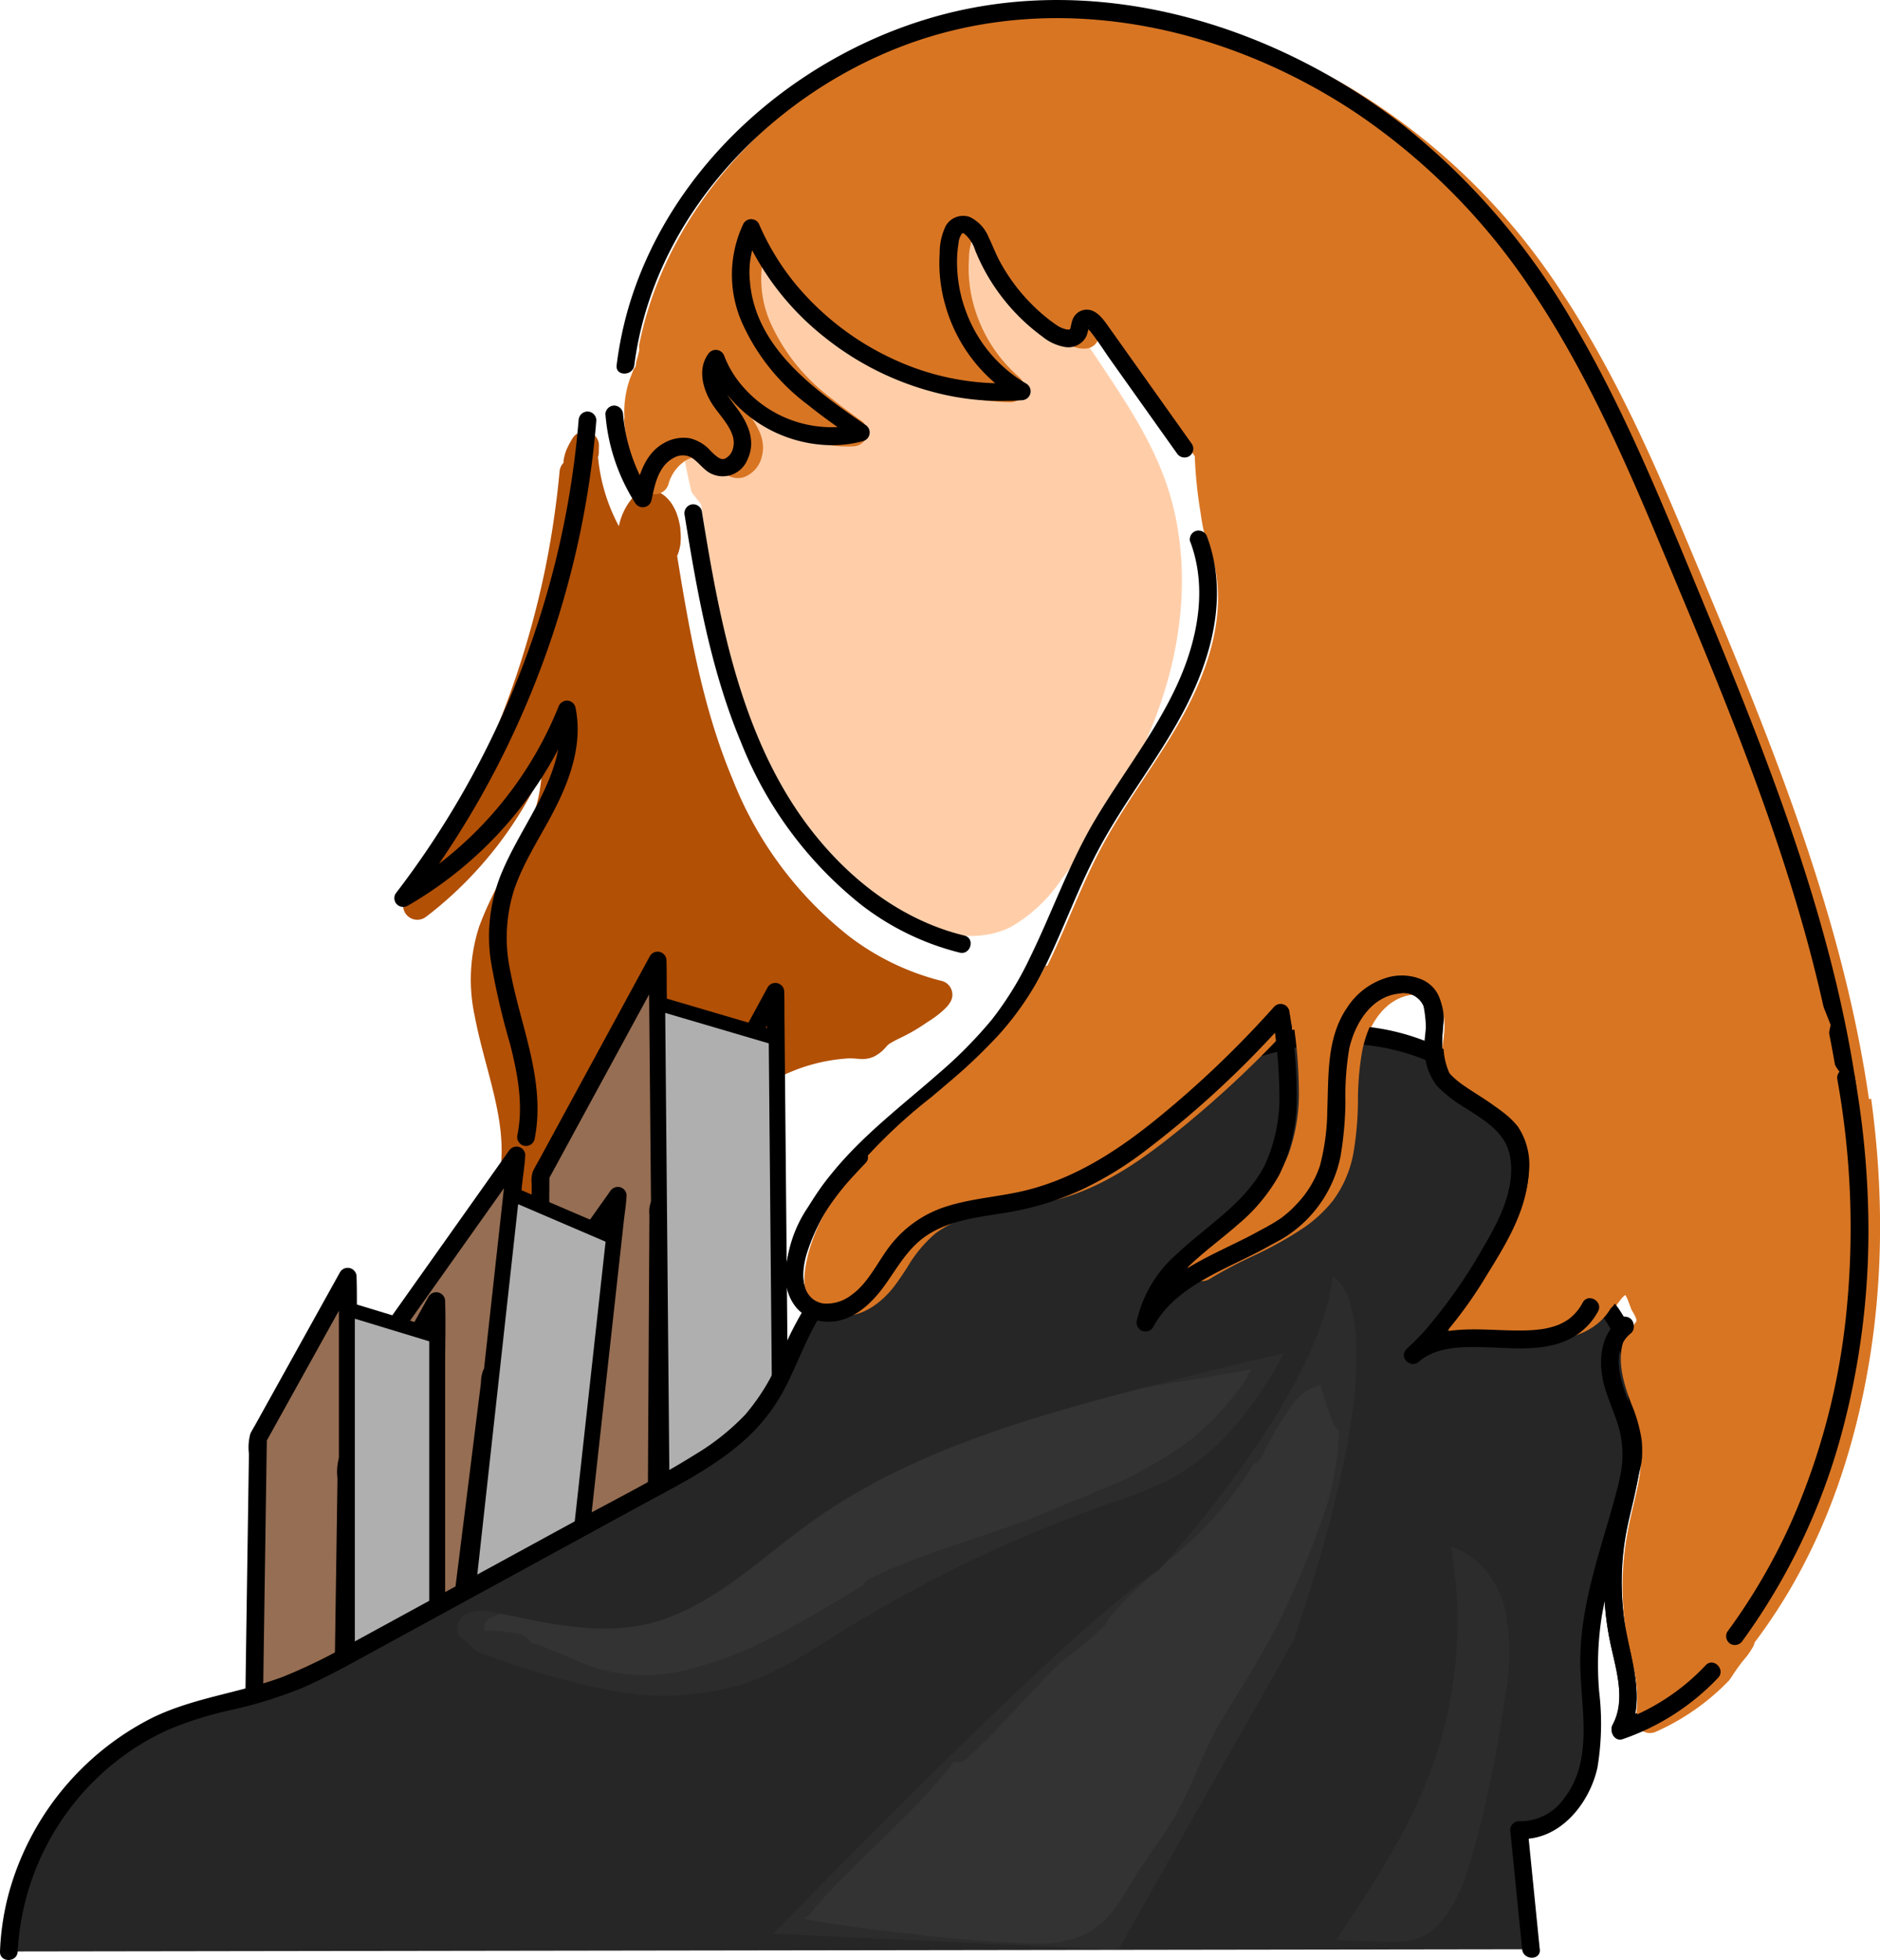 <svg xmlns="http://www.w3.org/2000/svg" width="196.092" height="204.405" viewBox="0 0 196.092 204.405">
    <g data-name="그룹 5146">
        <g data-name="그룹 5085">
            <path data-name="패스 3710" d="M-1964.147 209.39c1.172 8 2.364 16.085 5.261 23.638s7.688 14.641 14.619 18.811c3.74 2.25 8.528 3.561 12.44 1.626a16.033 16.033 0 0 0 5.285-4.971c4.542-5.949 8.515-12.441 10.736-19.589s2.6-15.02.065-22.064c-1.546-4.3-4.1-8.152-6.635-11.955-2.616-3.929-5.338-7.965-9.274-10.571-4.386-2.9-9.815-3.717-15.066-4.019-4.182-.24-8.6-.147-12.237 1.926-4.146 2.361-6.613 7.009-7.34 11.725s.072 9.531 1.159 14.177z" transform="translate(2037.265 -156.791)" style="fill:#ffcea9"/>
        </g>
        <g data-name="그룹 5086">
            <path data-name="패스 3711" d="M-1987.066 296.747a1.477 1.477 0 0 0-1.042-.77 26.462 26.462 0 0 1-9.61-4.67 39.007 39.007 0 0 1-12.1-16.334c-3.031-7.236-4.417-14.835-5.788-23.3l.044-.092a1.463 1.463 0 0 0 .068-.172l.02-.061a4.866 4.866 0 0 0 .146-.535c.013-.06.024-.12.035-.18l.016-.083a1.371 1.371 0 0 0 .02-.161v-.047c.013-.158.025-.315.03-.475a6.794 6.794 0 0 0-.024-.682c-.007-.1-.014-.193-.017-.29a2 2 0 0 0-.019-.2l-.009-.055a7.734 7.734 0 0 0-.354-1.378c-.019-.052-.039-.1-.059-.156s-.032-.076-.05-.113a3.832 3.832 0 0 0-.065-.145 5.848 5.848 0 0 0-.433-.741l-.054-.075a1.248 1.248 0 0 0-.073-.09l-.025-.028a4.691 4.691 0 0 0-.35-.369l-.022-.019a1.457 1.457 0 0 0-.245-.2l-.144-.1c-.05-.035-.1-.061-.185-.106q-.036-.021-.073-.04l-.068-.033a1.6 1.6 0 0 0-.12-.051 1.472 1.472 0 0 0-.158-.051 2.67 2.67 0 0 0-.174-.052 2.855 2.855 0 0 0-.167-.034 1.474 1.474 0 0 0-.65-.151 1.477 1.477 0 0 0-.945.342 6.509 6.509 0 0 0-1.969 3.528 18.893 18.893 0 0 1-2.177-7.222 1.461 1.461 0 0 0 .084-.483c0-.224.006-.45.012-.675a1.466 1.466 0 0 0-1.063-1.446 1.445 1.445 0 0 0-.411-.06 1.509 1.509 0 0 0-1.28.721l-.062.1c-.146.245-.269.466-.375.675-.033.064-.063.129-.094.194l-.044.093c-.024.048-.046.1-.065.148l-.067.18a6.142 6.142 0 0 0-.193.706 1.763 1.763 0 0 0-.037.268c0 .038 0 .075-.007.118v.075a1.475 1.475 0 0 0-.408.889 94.532 94.532 0 0 1-1.611 10.7 94.758 94.758 0 0 1-6.55 19.808 93.036 93.036 0 0 1-7.9 13.943 1.476 1.476 0 0 0 .2 1.906 1.474 1.474 0 0 0 1.017.406 1.477 1.477 0 0 0 .9-.3l.179-.136c.124-.093.248-.186.369-.283a40.506 40.506 0 0 0 11.536-14.6 17.364 17.364 0 0 1-2.228 7.487c-.441.863-.935 1.738-1.412 2.584a36.234 36.234 0 0 0-2.883 5.944 17.953 17.953 0 0 0-.464 9.366c.321 1.706.773 3.408 1.21 5.054 1.071 4.032 2.083 7.844 1.335 11.741a1.473 1.473 0 0 0-.169.669v.27c0 .25-.008.5-.006.75a12.286 12.286 0 0 0 .092 1.56 4.568 4.568 0 0 0 .25.98 1.168 1.168 0 0 0 .08.171l1.3-.7-1.281.736a1.48 1.48 0 0 0 .248.34 1.477 1.477 0 0 0 1.1.49h.2a2.29 2.29 0 0 0 .5-.066c.142-.032.282-.072.42-.117a6.9 6.9 0 0 0 1.635-.826 5.806 5.806 0 0 0 2.121-2.367c.11-.214.214-.433.318-.651a6.065 6.065 0 0 1 .925-1.557 1.7 1.7 0 0 1 1.218-.509 1.54 1.54 0 0 1 .449.065 1.275 1.275 0 0 1 .6.445 9.452 9.452 0 0 0 1.52 1.472 3.478 3.478 0 0 1 1.021.972 4.077 4.077 0 0 1 .325 1.557c.019.276.058.538.1.793l.04.279a1.477 1.477 0 0 0 .867 1.143 1.454 1.454 0 0 0 .6.128 1.511 1.511 0 0 0 .839-.254 3.1 3.1 0 0 0 .121-.086 7.631 7.631 0 0 0 1.449-1.6 6.99 6.99 0 0 1 .74-.9 17.659 17.659 0 0 1 2.086-1.6c.258-.179.516-.357.773-.541a6.79 6.79 0 0 0 2.713-3.549 12.512 12.512 0 0 0 .387-2.111 7.969 7.969 0 0 1 .388-1.919 4.508 4.508 0 0 1 1.882-2.1 25.8 25.8 0 0 1 3.5-1.869 18.384 18.384 0 0 1 7.132-1.9c.235 0 .469.009.7.026l.165.014c.195.017.37.03.538.03a2.829 2.829 0 0 0 1.239-.272 3.973 3.973 0 0 0 1.22-.98 2.57 2.57 0 0 1 .329-.324 12.445 12.445 0 0 1 1.191-.636c.238-.117.475-.233.707-.355a19.493 19.493 0 0 0 1.863-1.127l.365-.243a9.949 9.949 0 0 0 1.767-1.378c.086-.089.17-.182.25-.277a1.433 1.433 0 0 0 .125-.175l.052-.075a1.778 1.778 0 0 0 .139-.24 1.478 1.478 0 0 0-.031-1.318z" transform="translate(2086.233 -193.701)" style="fill:#b25006"/>
        </g>
        <g data-name="그룹 5087">
            <path data-name="패스 3712" d="M-1852.037 232.036c-2.963-19.4-10.673-37.784-18.129-55.56l-.871-2.077c-3.373-8.048-7.439-17.339-13.043-25.77a68.215 68.215 0 0 0-18.766-19.1 58.686 58.686 0 0 0-32.171-10.245 46.589 46.589 0 0 0-16.365 2.9c-14.671 5.481-25.964 18.063-28.771 32.055a1.485 1.485 0 0 0 0 .561 9.663 9.663 0 0 1-.274 1.11 1.5 1.5 0 0 0-.049.217s-.06.383-.071.467a1.473 1.473 0 0 0-.275.457c-.1.272-.209.544-.315.819l-.026.067a10.53 10.53 0 0 0-.546 3.96 1.462 1.462 0 0 0-.021.415 19.43 19.43 0 0 0 1.876 6.75 1.476 1.476 0 0 0 1.329.834h.087a1.476 1.476 0 0 0 1.308-.992 4.3 4.3 0 0 1 1.824-2.534 2.761 2.761 0 0 1 1.351-.378 2.318 2.318 0 0 1 .386.033 2.823 2.823 0 0 1 1.385.9l.128.127a5.085 5.085 0 0 0 .927.773 2.522 2.522 0 0 0 1.045.383 1.522 1.522 0 0 0 .175.01 3.119 3.119 0 0 0 .567-.069 3 3 0 0 0 1.987-2.262c.485-1.924-.8-3.589-1.733-4.8-.215-.28-.418-.544-.572-.773a4.751 4.751 0 0 1-.882-2.573 12.355 12.355 0 0 0 1.642 2.4 14.035 14.035 0 0 0 10.4 4.78c.242 0 .482-.007.724-.02a1.476 1.476 0 0 0 1.334-1.067 1.475 1.475 0 0 0-.567-1.612 60.37 60.37 0 0 1-3.142-2.35 20.165 20.165 0 0 1-6.338-7.891 11.3 11.3 0 0 1-.41-7.968 27.373 27.373 0 0 0 3.558 5.517 30.64 30.64 0 0 0 11.153 8.365 28.753 28.753 0 0 0 10.678 2.415h.042a1.477 1.477 0 0 0 1.378-.946 1.478 1.478 0 0 0-.42-1.653 15.37 15.37 0 0 1-4.721-7.378 14.45 14.45 0 0 1-.545-4.951l.006-.079a5.268 5.268 0 0 1 .409-2.095.708.708 0 0 1 .557-.363.436.436 0 0 1 .156.03 2.588 2.588 0 0 1 1.159 1.347c.162.333.308.67.456 1.008.237.542.481 1.1.786 1.662a20.8 20.8 0 0 0 3.911 5.1 18.294 18.294 0 0 0 2.424 1.98 4.27 4.27 0 0 0 1.627.7 2.874 2.874 0 0 0 .484.043 1.958 1.958 0 0 0 .218-.011h.04a1.476 1.476 0 0 0 1.218-.853 3.472 3.472 0 0 0 .225-.766c.021-.1.052-.247.07-.3a.625.625 0 0 1 .076-.139.2.2 0 0 1 .042-.006c.25 0 .84.831 1.035 1.1l8.66 12.186a45.309 45.309 0 0 0 .575 5.707l.084.586a24.523 24.523 0 0 0 .548 2.633 1.481 1.481 0 0 0 .315.6 14.46 14.46 0 0 1 .783 3.322c.509 4.192-.651 8.92-3.446 14.052-1.242 2.281-2.713 4.511-4.136 6.667-1.508 2.285-3.067 4.648-4.4 7.133-1.247 2.323-2.289 4.754-3.3 7.105-.986 2.3-2.007 4.681-3.2 6.9a31.911 31.911 0 0 1-4.273 6.139 56.951 56.951 0 0 1-5.453 5.19q-.869.745-1.749 1.484a54.791 54.791 0 0 0-9.244 9.166 21.373 21.373 0 0 0-3.443 6.725c-.97 3.368-.064 6 2.308 6.713a4.455 4.455 0 0 0 1.274.185c2.712 0 4.7-2.34 5.246-3.057.5-.655.94-1.329 1.369-1.979a13.758 13.758 0 0 1 2.922-3.542c2.306-1.767 5.243-2.228 8.353-2.716 1.291-.2 2.626-.413 3.917-.724 5.479-1.323 10.008-4.771 13.823-7.9a108.954 108.954 0 0 0 11.274-10.688 49.77 49.77 0 0 1 .579 7.034 18.906 18.906 0 0 1-1.07 6.66 14.478 14.478 0 0 1-3.991 5.644c-.764.69-1.607 1.359-2.5 2.067a43.58 43.58 0 0 0-3.557 3.037 1.476 1.476 0 0 0-.121 1.968 1.475 1.475 0 0 0 1.158.56 1.473 1.473 0 0 0 .785-.227 45.874 45.874 0 0 1 4.335-2.306 40.237 40.237 0 0 0 5.5-3.049 14.166 14.166 0 0 0 3.011-2.808 11.879 11.879 0 0 0 2.148-5.014 33.542 33.542 0 0 0 .464-5.461 29.77 29.77 0 0 1 .448-5.17c.327-1.583 1.431-5.367 4.6-6.316a4.454 4.454 0 0 1 1.256-.187 3.031 3.031 0 0 1 1.835.555c.283.216 1.143.875 1.005 3.158-.017.281-.048.572-.078.868a6.957 6.957 0 0 0 .581 4.49 7.92 7.92 0 0 0 3.433 2.7l.365.188a8.524 8.524 0 0 1 3.224 2.448 7.164 7.164 0 0 1 1.207 4.032 12.576 12.576 0 0 1-1.224 5.175 39.528 39.528 0 0 1-2.633 4.981 51.636 51.636 0 0 1-4.231 5.951 1.476 1.476 0 0 0-.138 1.677 1.476 1.476 0 0 0 1.278.738 1.473 1.473 0 0 0 .243-.02l.16-.03a15.675 15.675 0 0 1 2.385-.156c.679 0 1.353.026 2.066.053s1.446.055 2.183.055c.525 0 1-.014 1.453-.044 3.4-.22 5.743-1.383 6.958-3.458a1.469 1.469 0 0 0 .311-.329c.075-.108.149-.217.221-.325.239-.355.445-.64.646-.894a1.862 1.862 0 0 1 .467-.461 4.019 4.019 0 0 1 .357.77l.216.581a1.456 1.456 0 0 0 .18.366l.038.07a3.061 3.061 0 0 1 .4.9.862.862 0 0 1-.1.493 1.432 1.432 0 0 0-.078.224 1.49 1.49 0 0 0-.161.2c-.153.23-.339.464-.522.688a1.474 1.474 0 0 0-.376.468c-1.263 2.471-.076 5.6.563 7.284a15.61 15.61 0 0 1 1.073 3.85 14.292 14.292 0 0 1-.3 4.089c-.147.771-.327 1.529-.516 2.331a63.918 63.918 0 0 0-.489 2.182 29.69 29.69 0 0 0-.554 4.727 31.387 31.387 0 0 0 .195 4.82c.152 1.289.425 2.541.689 3.751l.128.591a14.062 14.062 0 0 1 .381 5.527 1.476 1.476 0 0 0 .523 1.443 1.477 1.477 0 0 0 .924.325 1.476 1.476 0 0 0 .6-.127 24.243 24.243 0 0 0 7.6-5.308 1.405 1.405 0 0 0 .161-.2l.275-.407a17.381 17.381 0 0 1 1.379-1.866l.059-.07.057-.073.131-.181q.125-.177.243-.359c.052-.08.1-.162.152-.244l.048-.079a1.477 1.477 0 0 0 .2-.517 59.07 59.07 0 0 0 3.5-5.21c8.36-14.05 11.312-32.664 8.295-52.414z" transform="translate(2046.837 -118.354)" style="fill:#d87523"/>
        </g>
        <g data-name="그룹 5100">
            <g data-name="그룹 5089">
                <g data-name="그룹 5088">
                    <path data-name="패스 3713" d="M71.417 53.766c1.3 8.038 2.732 16.154 5.895 23.7a40.77 40.77 0 0 0 12.57 16.937 27.776 27.776 0 0 0 10.213 4.945c1.154.28 1.646-1.5.49-1.78-6.446-1.566-11.872-5.749-15.908-10.913-4.573-5.852-7.191-12.946-8.934-20.1-1.069-4.384-1.827-8.835-2.547-13.287a.93.93 0 0 0-1.135-.644.945.945 0 0 0-.644 1.135z"/>
                </g>
            </g>
            <g data-name="그룹 5091">
                <g data-name="그룹 5090">
                    <path data-name="패스 3714" d="M66.161 38.086C68.142 22.7 80.199 10.01 94.407 4.702c15.815-5.908 33.468-2.023 47.2 7.184a66.925 66.925 0 0 1 18.359 18.691c5.293 7.963 9.226 16.729 12.911 25.523 7.755 18.507 15.853 37.319 18.9 57.29 2.646 17.325 1 36.132-8.121 51.431a57.508 57.508 0 0 1-3.51 5.207c-.716.947.885 1.868 1.593.931 10.956-14.5 14.207-33.45 12.646-51.234-1.813-20.669-9.793-40.116-17.649-59.1-3.736-9.028-7.463-18.113-12.42-26.555a72.989 72.989 0 0 0-17.9-20.966c-13.4-10.423-31.365-16-48.138-11.57C83.204 5.52 69.744 17.246 65.442 32.47a38.9 38.9 0 0 0-1.124 5.615c-.151 1.175 1.7 1.164 1.845 0z"/>
                </g>
            </g>
            <g data-name="그룹 5093">
                <g data-name="그룹 5092">
                    <path data-name="패스 3715" d="M63.151 43.216a20.175 20.175 0 0 0 3.1 9.243.934.934 0 0 0 1.686-.221c.344-1.606.7-3.6 2.284-4.459a1.886 1.886 0 0 1 1.853-.088c.677.4 1.147 1.093 1.8 1.536a2.78 2.78 0 0 0 4.09-1.3c.866-1.815.152-3.6-.94-5.132-.918-1.291-2.755-3.3-1.563-4.946l-1.686-.22a14.129 14.129 0 0 0 11.941 8.754 12.663 12.663 0 0 0 4.335-.386.934.934 0 0 0 .22-1.686c-5.253-3.613-11.473-8-12.051-14.952a9.374 9.374 0 0 1 .926-5.126h-1.593a28.44 28.44 0 0 0 8.463 10.941 30.636 30.636 0 0 0 12.674 6.031 27.831 27.831 0 0 0 7.906.533.931.931 0 0 0 .466-1.719 14.468 14.468 0 0 1-6.245-7.373 14.717 14.717 0 0 1-.987-4.841 12.566 12.566 0 0 1 .144-2.418 2.065 2.065 0 0 1 .333-.991c.118-.142.19-.066.308.01a3.737 3.737 0 0 1 1.115 1.742 21.159 21.159 0 0 0 1.281 2.611 21.1 21.1 0 0 0 3.524 4.5 21.509 21.509 0 0 0 2.224 1.869 5.021 5.021 0 0 0 2.211 1.038 2.108 2.108 0 0 0 2.266-.955 2.388 2.388 0 0 0 .232-.655 2.108 2.108 0 0 0 .106-.508c-.086-.145.083.009-.011-.008-.008 0-.245.1-.245.106 0 .067.273.251.335.326.817 1 1.515 2.128 2.263 3.18l2.241 3.154 4.59 6.458a.949.949 0 0 0 1.263.331.93.93 0 0 0 .33-1.262l-8.751-12.314c-.6-.85-1.406-1.962-2.615-1.681a1.629 1.629 0 0 0-1.125 1.065c-.113.306-.156.752-.251.958.027-.059-.045.005-.078.009a1.238 1.238 0 0 1-.282-.017 2.806 2.806 0 0 1-1.062-.471 16.951 16.951 0 0 1-2.228-1.822 19.335 19.335 0 0 1-3.633-4.742c-.462-.847-.791-1.744-1.211-2.608a3.955 3.955 0 0 0-1.966-2.084 2.084 2.084 0 0 0-2.5.951 6.413 6.413 0 0 0-.625 2.834 15.869 15.869 0 0 0 .6 5.464 16.524 16.524 0 0 0 7.516 9.745l.466-1.719a26.915 26.915 0 0 1-12.926-2.224 29.061 29.061 0 0 1-10.614-7.958 26.179 26.179 0 0 1-3.911-6.41.928.928 0 0 0-1.593 0 12.4 12.4 0 0 0-.144 10.365 21.757 21.757 0 0 0 6.776 8.48c1.656 1.338 3.4 2.552 5.155 3.758l.22-1.687a12.247 12.247 0 0 1-12.088-3.921 10.628 10.628 0 0 1-1.918-3.158.937.937 0 0 0-1.686-.221c-1.175 1.622-.51 3.83.509 5.348.833 1.241 2.494 2.824 2.1 4.393a1.6 1.6 0 0 1-.916 1.191c-.011 0-.193.025-.209.024a1.066 1.066 0 0 1-.444-.176 4.884 4.884 0 0 1-.8-.7 4.216 4.216 0 0 0-2.162-1.3 4.1 4.1 0 0 0-2.716.516c-2 1.132-2.626 3.438-3.073 5.53l1.686-.22a18.21 18.21 0 0 1-2.851-8.312.946.946 0 0 0-.923-.923.93.93 0 0 0-.923.923z"/>
                </g>
            </g>
            <g data-name="그룹 5095">
                <g data-name="그룹 5094">
                    <path data-name="패스 3716" d="M124.148 56.49c1.84 4.893.75 10.3-1.369 14.919-2.3 5.008-5.744 9.365-8.55 14.079-2.719 4.569-4.455 9.587-6.784 14.348a34.154 34.154 0 0 1-4.02 6.532 46.26 46.26 0 0 1-5.475 5.54c-3.848 3.386-7.991 6.494-11.228 10.51a24.6 24.6 0 0 0-3.9 6.56c-.8 2.066-1.4 4.648-.224 6.7 1.247 2.184 3.88 2.412 6 1.5 2.337-1.009 3.608-3.162 4.943-5.2a12.112 12.112 0 0 1 2.191-2.652 9.189 9.189 0 0 1 2.7-1.556 33.578 33.578 0 0 1 6.634-1.466 28.5 28.5 0 0 0 7.23-2.022 35.91 35.91 0 0 0 6.7-4.084 102.616 102.616 0 0 0 12.472-11.061q1.408-1.461 2.759-2.975l-1.542-.407c.679 4.69 1.344 9.745-.241 14.328a13.951 13.951 0 0 1-3.941 5.706c-1.848 1.691-3.933 3.1-5.75 4.829a12.981 12.981 0 0 0-4.2 6.943.935.935 0 0 0 .534 1.088.921.921 0 0 0 1.152-.377c2.441-4.556 8.06-6.144 12.34-8.6a15.251 15.251 0 0 0 5.793-5.254c1.869-3.188 1.8-6.986 1.924-10.56.1-2.885.42-6.235 2.412-8.5a4.782 4.782 0 0 1 3.4-1.787 2.308 2.308 0 0 1 2.544 1.9c.3 1.486-.216 3.05-.113 4.553a5.3 5.3 0 0 0 2.184 4 34.766 34.766 0 0 0 3.591 2.066 5.828 5.828 0 0 1 2.721 3.21c1.164 3.479-.493 7.039-2.129 10.065a50.767 50.767 0 0 1-6.341 9.169q-.908 1.045-1.873 2.04c-.835.864.414 2.075 1.3 1.3 2.087-1.8 5.165-1.652 7.743-1.537 2.633.118 5.309.172 7.776-.9a6.555 6.555 0 0 0 3.149-2.784c.579-1.038-1.014-1.97-1.593-.931-1.149 2.06-3.63 2.673-5.827 2.815-2.745.177-5.475-.312-8.215.1a8.491 8.491 0 0 0-4.338 1.929l1.3 1.3a53.3 53.3 0 0 0 7.205-9.321 41.524 41.524 0 0 0 2.727-5.166 14.187 14.187 0 0 0 1.344-5.781 8.649 8.649 0 0 0-1.484-4.869 10 10 0 0 0-3.742-2.9c-1.154-.6-2.531-1.209-3.215-2.339-.8-1.33-.379-3.049-.292-4.506a4.9 4.9 0 0 0-1.581-4.419 4.979 4.979 0 0 0-4.412-.61c-3.256.974-4.978 4.324-5.621 7.43-.728 3.513-.234 7.137-.915 10.649a10.394 10.394 0 0 1-1.872 4.4 12.555 12.555 0 0 1-2.685 2.5c-4.378 3.066-10.194 4.337-13.641 8.653a11.468 11.468 0 0 0-1.166 1.745l1.686.711c.873-5.033 5.89-7.714 9.361-10.854a16.035 16.035 0 0 0 4.382-6.215 20.554 20.554 0 0 0 1.166-7.176 57.747 57.747 0 0 0-.777-8.542.928.928 0 0 0-1.542-.407 107.29 107.29 0 0 1-11.946 11.455c-3.937 3.228-8.2 6.39-13.234 7.605-4.286 1.035-9.165.9-12.82 3.7-2.021 1.548-3.062 3.817-4.569 5.8-1.086 1.43-3.023 2.918-4.922 2.35-2.041-.61-1.767-3.309-1.312-4.89a20.186 20.186 0 0 1 3.216-6.261c2.965-4.048 6.986-7.162 10.763-10.4a58.217 58.217 0 0 0 5.592-5.327 33.249 33.249 0 0 0 4.473-6.423c2.44-4.538 4.058-9.464 6.5-14 2.561-4.77 5.946-9.038 8.534-13.792 2.455-4.508 4.246-9.739 3.615-14.936a16.033 16.033 0 0 0-.89-3.727.949.949 0 0 0-1.135-.644.929.929 0 0 0-.644 1.135z"/>
                </g>
            </g>
            <g data-name="그룹 5097">
                <g data-name="그룹 5096">
                    <path data-name="패스 3717" d="M168.822 137.565c-1.987 1.564-2.128 4.46-1.524 6.721.376 1.408 1 2.732 1.437 4.119a10.639 10.639 0 0 1 .413 4.349 34.552 34.552 0 0 1-.867 4.372 37.773 37.773 0 0 0-.825 4.658 30.6 30.6 0 0 0 .466 9.3c.566 2.786 1.726 6.087.27 8.788-.358.664.244 1.63 1.042 1.355a24.777 24.777 0 0 0 9.958-6.4c.815-.864-.488-2.171-1.305-1.3a22.8 22.8 0 0 1-9.143 5.923l1.042 1.355c1.383-2.564.937-5.469.351-8.193-.3-1.4-.626-2.786-.795-4.206a29.738 29.738 0 0 1-.185-4.591 28.089 28.089 0 0 1 .525-4.492c.3-1.515.717-3.007 1.008-4.525a15.482 15.482 0 0 0 .317-4.523 16.912 16.912 0 0 0-1.161-4.218c-.83-2.186-1.96-5.421.281-7.186a.928.928 0 0 0 0-1.3.946.946 0 0 0-1.3 0z"/>
                </g>
            </g>
            <g data-name="그룹 5099">
                <g data-name="그룹 5098">
                    <path data-name="패스 3718" d="M60.349 43.846a92.965 92.965 0 0 1-4.033 20.463 93.965 93.965 0 0 1-8.459 19.076 93.553 93.553 0 0 1-6.6 9.815.925.925 0 0 0 .144 1.118.943.943 0 0 0 1.118.144 40.818 40.818 0 0 0 14.866-14.793 40.887 40.887 0 0 0 2.63-5.431h-1.78c.635 3.047-.441 6.147-1.784 8.851-1.4 2.821-3.156 5.451-4.309 8.394a17.394 17.394 0 0 0-.934 8.811 77.932 77.932 0 0 0 2 8.605c.777 3.072 1.4 6.289.766 9.446a.946.946 0 0 0 .644 1.135.932.932 0 0 0 1.135-.644c1.212-5.993-1.426-11.707-2.515-17.5a16.6 16.6 0 0 1 .409-8.612c1.019-2.956 2.8-5.568 4.214-8.337 1.677-3.279 2.931-6.933 2.157-10.644a.932.932 0 0 0-.89-.677.965.965 0 0 0-.89.677 38.99 38.99 0 0 1-11.919 15.93 37.712 37.712 0 0 1-4.728 3.191l1.262 1.262a94.074 94.074 0 0 0 10.961-18.218 96.119 96.119 0 0 0 6.652-20.117 95.534 95.534 0 0 0 1.733-11.951.93.93 0 0 0-.923-.923.941.941 0 0 0-.923.923z"/>
                </g>
            </g>
        </g>
        <g data-name="그룹 5125">
            <g data-name="그룹 5108">
                <g data-name="그룹 5104">
                    <g data-name="그룹 5101">
                        <path data-name="패스 3719" d="m-2005.886 445.584.2-35.03 12.211-22.461.488 53.937-3.574 8.711-8.381.076z" transform="translate(2062.07 -287.959)" style="fill:#966e53"/>
                    </g>
                    <g data-name="그룹 5103">
                        <g data-name="그룹 5102">
                            <path data-name="패스 3720" d="m57.106 157.625.155-27.287.044-7.743-.126.466 4.134-7.6 6.58-12.1 1.5-2.754-1.719-.465.018 1.963.047 5.238.068 7.54.08 8.868.083 9.222.078 8.6.064 7.036.04 4.424c0 .311-.013.63.009.94.017.237-.037-.085.029-.127-.142.092-.264.645-.327.8l-3 7.31-.243.592.89-.677-7.319.066-1.062.01.889.678-.943-5.233a.931.931 0 0 0-1.135-.644.943.943 0 0 0-.644 1.135l.942 5.233a.928.928 0 0 0 .89.677l7.319-.066 1.061-.01a.959.959 0 0 0 .889-.677l2.581-6.288a8.387 8.387 0 0 0 1.023-3.108l-.033-3.6-.058-6.462-.075-8.282-.083-9.2-.082-9.05-.073-8-.053-5.9c-.008-.957.005-1.917-.026-2.873v-.124a.93.93 0 0 0-1.719-.466l-2.426 4.463-4.97 9.141-4.127 7.591c-.229.421-.479.836-.688 1.267a2.984 2.984 0 0 0-.131 1.3l-.008 1.383-.015 2.766-.031 5.439-.125 21.848-.015 2.766a.923.923 0 0 0 1.843-.026z"/>
                        </g>
                    </g>
                </g>
                <g data-name="그룹 5106">
                    <g data-name="그룹 5105">
                        <path data-name="패스 3721" d="m69.385 160.89.156-27.287.044-7.744-.126.466 4.134-7.6 6.58-12.1 1.5-2.754-1.719-.466.018 1.963.048 5.239.068 7.54.081 8.868.083 9.222.078 8.6.063 7.037.04 4.423c0 .311-.013.63.009.94.017.237-.037-.085.028-.127-.142.091-.265.645-.327.8l-3 7.309-.242.592.889-.677-7.319.066-1.061.01.89.677-.943-5.232a.93.93 0 0 0-1.135-.644.943.943 0 0 0-.645 1.135l.943 5.233a.927.927 0 0 0 .889.677l7.319-.066 1.061-.01a.959.959 0 0 0 .89-.678l2.58-6.287a8.386 8.386 0 0 0 1.024-3.108l-.033-3.6-.058-6.462-.075-8.283-.083-9.2-.082-9.05-.073-8-.053-5.9c-.009-.957.005-1.917-.026-2.873v-.124a.93.93 0 0 0-1.719-.466l-2.426 4.463-4.97 9.142-4.126 7.591c-.229.421-.479.836-.689 1.267a3 3 0 0 0-.131 1.3l-.008 1.382-.016 2.766-.031 5.439-.124 21.848-.016 2.765a.923.923 0 0 0 1.841-.022z"/>
                    </g>
                </g>
                <g data-name="그룹 5107">
                    <path data-name="패스 3722" d="m-1972.148 400.319 12.282 3.614.458 50.571-12.279-3.184z" transform="translate(2040.783 -295.673)" style="fill:#afafaf"/>
                    <path data-name="패스 3723" d="m82.121 159.787-13.761-3.569-.475-52.562 13.762 4.05zm-12.292-4.713 10.8 2.8-.443-49.061-10.8-3.178z"/>
                </g>
            </g>
            <g data-name="그룹 5116">
                <g data-name="그룹 5112">
                    <g data-name="그룹 5109">
                        <path data-name="패스 3724" d="m-2058.639 493.072 3.9-31.134 13.246-18.679-5.3 48.022-4.1 7.368-7.462-.823z" transform="translate(2095.354 -322.767)" style="fill:#966e53"/>
                    </g>
                    <g data-name="그룹 5111">
                        <g data-name="그룹 5110">
                            <path data-name="패스 3725" d="m37.639 170.31 3.033-24.216.866-6.919-.125.466 4.5-6.345 7.108-10.023 1.639-2.311-1.719-.466-.53 4.808-1.263 11.448-1.526 13.836-1.328 12.038c-.213 1.929-.517 3.872-.641 5.81 0 .028-.006.055-.009.083l.126-.466-3.592 6.447-.513.921.8-.457-7.462-.823.923.923-.282-4.754c-.07-1.18-1.916-1.188-1.845 0l.282 4.754a.954.954 0 0 0 .923.923l7.462.823a.9.9 0 0 0 .8-.457l3-5.386c.366-.656.769-1.3 1.1-1.977a2.536 2.536 0 0 0 .17-.849l.987-8.951 1.716-15.553 1.675-15.185.583-5.286c.094-.848.236-1.706.282-2.559 0-.037.008-.074.012-.111a.927.927 0 0 0-.677-.89.96.96 0 0 0-1.042.424l-2.623 3.7-5.4 7.618-4.482 6.32c-.242.341-.532.678-.739 1.043a3.7 3.7 0 0 0-.229 1.285l-.148 1.184-.308 2.458-.6 4.825-2.429 19.391-.307 2.458a.927.927 0 0 0 .922.923.946.946 0 0 0 .91-.925z"/>
                        </g>
                    </g>
                </g>
                <g data-name="그룹 5114">
                    <g data-name="그룹 5113">
                        <path data-name="패스 3726" d="m48.211 174.514 3.033-24.215.866-6.919-.126.466 4.5-6.345 7.108-10.023 1.639-2.311-1.719-.466-.53 4.808-1.262 11.448-1.527 13.836-1.332 12.037c-.212 1.929-.517 3.872-.641 5.81 0 .028-.006.055-.009.083l.126-.465-3.592 6.447-.513.921.8-.457-7.461-.823.922.923-.282-4.754c-.07-1.18-1.916-1.188-1.845 0l.282 4.754a.954.954 0 0 0 .923.923l7.461.823a.9.9 0 0 0 .8-.457l3-5.386c.365-.656.769-1.3 1.1-1.977a2.526 2.526 0 0 0 .17-.849l.988-8.95 1.715-15.553 1.676-15.186.583-5.286c.094-.848.236-1.707.282-2.559 0-.037.008-.074.012-.111a.926.926 0 0 0-.677-.89.961.961 0 0 0-1.042.424l-2.623 3.7-5.4 7.618-4.481 6.32c-.242.341-.532.678-.74 1.043a3.69 3.69 0 0 0-.228 1.285l-.148 1.183-.308 2.458-.6 4.825-2.428 19.391-.308 2.458a.927.927 0 0 0 .922.923.946.946 0 0 0 .914-.925z"/>
                    </g>
                </g>
                <g data-name="그룹 5115">
                    <path data-name="패스 3727" d="m-2021.943 454.146 10.54 4.519-4.967 45.025-10.582-4.137z" transform="translate(2075.361 -329.636)" style="fill:#afafaf"/>
                    <path data-name="패스 3728" d="m59.621 175.095-12.006-4.693 5.18-46.96 11.958 5.128zm-10.414-5.656 9.158 3.58 4.8-43.524-9.122-3.911z"/>
                </g>
            </g>
            <g data-name="그룹 5124">
                <g data-name="그룹 5120">
                    <g data-name="그룹 5117">
                        <path data-name="패스 3729" d="m-2086.251 520.756.389-26.409 9.359-16.851v40.667l-2.754 6.544h-6.319z" transform="translate(2112.776 -344.368)" style="fill:#966e53"/>
                    </g>
                    <g data-name="그룹 5119">
                        <g data-name="그룹 5118">
                            <path data-name="패스 3730" d="m27.447 176.39.3-20.54.087-5.869-.126.466 3.162-5.693 5.04-9.074 1.157-2.084-1.719-.466V173c0 .236-.016.477 0 .712.013.21-.06-.107.029-.152-.1.049-.2.487-.245.582l-2.308 5.483-.2.469.89-.677h-6.319l.889.677-.675-3.951a.93.93 0 0 0-1.135-.644.944.944 0 0 0-.644 1.135l.675 3.951a.928.928 0 0 0 .89.678h6.319a.96.96 0 0 0 .889-.678l2-4.746a6.352 6.352 0 0 0 .79-2.372v-33.6c0-2.21.071-4.432 0-6.64v-.1a.93.93 0 0 0-1.72-.465l-5.7 10.263-3.137 5.648c-.173.311-.364.619-.521.939a5.484 5.484 0 0 0-.15 2.116l-.033 2.2-.059 4.034-.273 18.523a.924.924 0 0 0 1.847.005z"/>
                        </g>
                    </g>
                </g>
                <g data-name="그룹 5122">
                    <g data-name="그룹 5121">
                        <path data-name="패스 3731" d="m36.682 178.933.3-20.54.086-5.869-.126.465 3.162-5.693 5.04-9.074 1.157-2.084-1.719-.465v39.872c0 .235-.015.477 0 .712.014.209-.06-.107.029-.153-.1.049-.2.487-.245.582l-2.308 5.483-.2.469.89-.677h-6.319l.89.677-.675-3.951a.93.93 0 0 0-1.135-.644.944.944 0 0 0-.644 1.135l.675 3.951a.927.927 0 0 0 .89.677h6.319a.96.96 0 0 0 .89-.677l2-4.746a6.352 6.352 0 0 0 .79-2.372v-33.6c0-2.209.071-4.432 0-6.64v-.1a.93.93 0 0 0-1.719-.466l-5.7 10.264-3.136 5.648c-.173.312-.365.619-.522.939a5.484 5.484 0 0 0-.15 2.116l-.032 2.2-.059 4.035-.273 18.523a.923.923 0 0 0 1.844.003z"/>
                    </g>
                </g>
                <g data-name="그룹 5123">
                    <path data-name="패스 3732" d="m-2059.837 486.716 9.236 2.808v38.129l-9.236-2.484z" transform="translate(2096.11 -350.185)" style="fill:#afafaf"/>
                    <path data-name="패스 3733" d="m46.246 178.431-10.711-2.882v-40.014l10.711 3.257zm-9.235-4.013 7.759 2.087v-36.619l-7.759-2.36z"/>
                </g>
            </g>
        </g>
        <g data-name="그룹 5126">
            <path data-name="패스 3734" d="m-1996.868 504.448-1.245-12.43c3.686.3 6.635-3.343 7.342-6.973s-.091-7.369-.037-11.067c.1-6.771 3.025-13.144 4.416-19.771s.771-14.543-4.573-18.7c-1.469-1.144-3.25-1.964-4.336-3.476-1.674-2.332-1.192-5.5-1.525-8.353-1.054-9-10.928-14.825-19.991-14.649s-17.389 4.726-25.3 9.157l-17.1 9.579c-4.612 2.584-9.4 5.329-12.315 9.74-2.106 3.188-3.074 7.033-5.274 10.157-2.691 3.822-6.942 6.191-11.045 8.431l-31.6 17.253a54.1 54.1 0 0 1-7.974 3.805c-3.262 1.14-6.718 1.647-9.981 2.784a27.883 27.883 0 0 0-18.221 24.746z" transform="translate(2156.547 -301.164)" style="fill:#262626"/>
        </g>
        <g data-name="그룹 5128">
            <g data-name="그룹 5127">
                <path data-name="패스 3735" d="m160.602 203.284-1.246-12.43-.922.923c4.2.243 7.34-3.633 8.182-7.413a27.907 27.907 0 0 0 .181-7.952 32.813 32.813 0 0 1 .285-7.914c.886-5.072 2.81-9.884 3.9-14.908a26.771 26.771 0 0 0 .125-11.883 15.537 15.537 0 0 0-2.324-5.306 16.327 16.327 0 0 0-4.492-4.079 8.174 8.174 0 0 1-2.4-2.144 7.12 7.12 0 0 1-.989-3.295 40.119 40.119 0 0 0-.622-6.388c-1.9-7.426-9.406-12.175-16.63-13.274-9.684-1.473-19.067 3.134-27.3 7.674-4.741 2.615-9.452 5.288-14.176 7.935-4.3 2.411-8.827 4.642-12.757 7.65a23.358 23.358 0 0 0-4.728 4.723 34.207 34.207 0 0 0-3.3 6.3 21.9 21.9 0 0 1-3.668 6.04 24.794 24.794 0 0 1-5.158 4.112c-4.443 2.777-9.18 5.129-13.776 7.638l-14.768 8.062-7.384 4.031a56.616 56.616 0 0 1-7.16 3.5c-4.515 1.691-9.375 2.162-13.728 4.329a29.136 29.136 0 0 0-14.9 18.5 27.315 27.315 0 0 0-.847 5.8c-.046 1.188 1.8 1.185 1.845 0a27.049 27.049 0 0 1 10.68-20.138 26.136 26.136 0 0 1 5.035-2.993 38.272 38.272 0 0 1 6.667-2.078 46.263 46.263 0 0 0 7.129-2.206c2.342-.995 4.568-2.228 6.8-3.445l28.355-15.48c3.989-2.178 8.212-4.225 11.556-7.365a19.145 19.145 0 0 0 3.934-5.305c1.044-2.045 1.843-4.207 2.939-6.226 2.155-3.971 5.715-6.676 9.521-8.963 4.38-2.632 8.906-5.038 13.364-7.536 4.48-2.51 8.924-5.108 13.5-7.448a50.96 50.96 0 0 1 13.6-5.042c7.534-1.428 16.059.44 21.041 6.654a13.457 13.457 0 0 1 2.427 4.612 29.226 29.226 0 0 1 .651 6.055 8.567 8.567 0 0 0 2.248 5.7c1.476 1.452 3.427 2.286 4.872 3.782 2.656 2.749 3.62 6.683 3.707 10.406.1 4.428-1.095 8.657-2.338 12.865-1.39 4.705-2.8 9.472-2.7 14.43.094 4.558 1.363 9.831-1.689 13.752a5.561 5.561 0 0 1-4.7 2.386.925.925 0 0 0-.923.923l1.245 12.43c.117 1.17 1.964 1.182 1.845 0z"/>
            </g>
        </g>
        <g data-name="그룹 5137" style="opacity:.46">
            <g data-name="그룹 5129" style="opacity:.5">
                <path data-name="패스 3736" d="M-1939.544 546.031s31.594-32.728 40.181-37.913c0 0 16.85-18.147 18.146-30.622 0 0 7.778 3.079-4.05 37.913l-18.309 32.305z" transform="translate(2020.212 -344.368)" style="fill:#3f3f3f"/>
            </g>
            <g data-name="그룹 5131" style="opacity:.5">
                <g data-name="그룹 5130">
                    <path data-name="패스 3737" d="M-2026.818 530.328a85.977 85.977 0 0 0 13.792 4.033 28.793 28.793 0 0 0 14.217-.715c3.594-1.228 6.785-3.378 10.012-5.379a143.253 143.253 0 0 1 27.873-13.347 46.5 46.5 0 0 0 6.354-2.535c5.309-2.8 9.088-7.847 11.927-13.137-4 .849-7.96 1.867-11.92 2.885-13.122 3.373-26.588 6.9-37.571 14.835-5.524 3.989-10.611 9.172-17.278 10.576-5.1 1.074-10.347-.248-15.455-1.266a4.4 4.4 0 0 0-3.18.183c-.924.576-1.12 2.239-.1 2.634z" transform="translate(2076.549 -358.092)" style="fill:#3f3f3f"/>
                </g>
            </g>
            <g data-name="그룹 5133" style="opacity:.5">
                <g data-name="그룹 5132">
                    <path data-name="패스 3738" d="M-1780.477 594.894c3.676-5.532 7.381-11.123 9.742-17.331a44.943 44.943 0 0 0 2.23-23.7c2.869.836 4.876 3.569 5.63 6.461a23.021 23.021 0 0 1 .053 8.906 127.862 127.862 0 0 1-3.242 16.011c-.794 2.941-1.762 5.973-3.883 8.159s-4.264 1.624-8.282 1.567z" transform="translate(1919.848 -392.554)" style="fill:#3f3f3f"/>
                </g>
            </g>
            <g data-name="그룹 5134" style="opacity:.5">
                <path data-name="패스 3739" d="M-1875.667 512.146a38.06 38.06 0 0 1-1.37-4.025 5.049 5.049 0 0 0-2.258 1.289 12.658 12.658 0 0 0-.915 1.106q-.691 1.074-1.385 2.147c-.556.979-1.061 1.986-1.545 2.94a1.4 1.4 0 0 1-.815.738l-.022.035a39.562 39.562 0 0 1-7.049 8.469c-.843.76-1.7 1.5-2.558 2.243-.207.23-.321.353-.321.353-.1.059-.2.128-.306.194a44.158 44.158 0 0 0-4.893 4.815c-.03.036-.06.067-.091.1a1.4 1.4 0 0 1-.395.711 41.105 41.105 0 0 1-4.4 3.689c-3.4 3.238-6.386 6.918-9.854 10.082a1.514 1.514 0 0 1-1.418.384l-.156.2c-3.12 4.056-6.916 7.41-10.505 10.979a1.808 1.808 0 0 1-.235.261c-.269.248-.525.507-.782.764q-.7.715-1.383 1.449c-.692.765-1.364 1.549-2.047 2.323a1.6 1.6 0 0 1-.521.4l.054.016c1.213.278 2.466.434 3.7.62 2.436.368 4.88.682 7.332.928a131.635 131.635 0 0 0 13.312 1.034c3.163-.007 5.731-.8 7.742-3.33 1.161-1.461 2.015-3.146 3.052-4.692 1.073-1.6 2.226-3.148 3.226-4.8 2.05-3.379 3.159-7.222 5.2-10.608 2.085-3.457 4.27-6.781 6.056-10.416a96.866 96.866 0 0 0 4.642-11.217 29.625 29.625 0 0 0 1.49-8.435 1.631 1.631 0 0 1-.582-.746z" transform="translate(2014.756 -363.691)" style="fill:#515150"/>
            </g>
            <g data-name="그룹 5136" style="opacity:.5">
                <g data-name="그룹 5135">
                    <path data-name="패스 3740" d="M-1957.573 516.439a40.548 40.548 0 0 0 10.075-5.56 28.083 28.083 0 0 0 3.841-3.819 29.853 29.853 0 0 0 1.656-2.157c.206-.3.429-.875.681-1.269a24.178 24.178 0 0 1-2.551.477 190.41 190.41 0 0 1-5.773.974q-1.448.225-2.881.5c-12.266 3.183-24.665 6.751-34.906 14.147-5.524 3.989-10.61 9.172-17.278 10.576-4.9 1.033-9.952-.152-14.878-1.149-.84.23-1.591.583-1.772 1.159a.9.9 0 0 0 .17.653 10.875 10.875 0 0 1 3.7.372 1.476 1.476 0 0 1 .984.834c2.381.638 4.445 1.883 6.927 2.677a17.983 17.983 0 0 0 9.985-.02c6.431-1.65 12.144-5.261 17.786-8.656a1.434 1.434 0 0 1 .685-.671c5.744-2.885 12.1-4.312 18.02-6.781q2.563-1.069 5.151-2.074a1.754 1.754 0 0 1 .378-.213z" transform="translate(2071.844 -360.859)" style="fill:#515150"/>
                </g>
            </g>
        </g>
        <g data-name="그룹 5138">
            <path data-name="패스 3741" d="M-1820.71 395.343c-.065-.149-.127-.3-.191-.447-1.933-1.357-3.241-3.32-2.7-6.006.029-.146.063-.289.1-.431a133.613 133.613 0 0 0-1.887-4.6 15.238 15.238 0 0 0-.965-.471c-.1-.044-.2-.082-.293-.123q-4.74-1.195-9.52-2.194c-1.534-.177-3.065-.32-4.563-.492a1.623 1.623 0 0 1-1.1-.588 125.992 125.992 0 0 0-23.281-2.026c-7.844.1-15.767.782-23.567 1.6a126.726 126.726 0 0 0-16.738 2.743c-.152.3-.3.6-.458.894a31.867 31.867 0 0 1-4.273 6.139 56.917 56.917 0 0 1-5.452 5.19q-.869.745-1.749 1.484a54.8 54.8 0 0 0-9.244 9.166 21.379 21.379 0 0 0-3.444 6.725c-.97 3.368-.064 6 2.308 6.713a4.451 4.451 0 0 0 1.274.185c2.712 0 4.7-2.34 5.246-3.057.5-.655.94-1.329 1.369-1.979a13.752 13.752 0 0 1 2.922-3.542c2.307-1.767 5.244-2.228 8.353-2.716 1.292-.2 2.627-.413 3.917-.724 5.478-1.323 10.007-4.771 13.823-7.9a108.941 108.941 0 0 0 11.274-10.688 49.7 49.7 0 0 1 .579 7.034 18.917 18.917 0 0 1-1.07 6.66 14.476 14.476 0 0 1-3.992 5.644c-.763.691-1.607 1.359-2.5 2.068a43.633 43.633 0 0 0-3.558 3.036 1.477 1.477 0 0 0-.121 1.968 1.475 1.475 0 0 0 1.158.559 1.474 1.474 0 0 0 .785-.227 45.732 45.732 0 0 1 4.335-2.306 40.2 40.2 0 0 0 5.5-3.049 14.162 14.162 0 0 0 3.011-2.808 11.879 11.879 0 0 0 2.148-5.014 33.569 33.569 0 0 0 .465-5.461 29.746 29.746 0 0 1 .448-5.17c.327-1.584 1.431-5.367 4.6-6.316a4.457 4.457 0 0 1 1.257-.187 3.031 3.031 0 0 1 1.835.555c.282.216 1.142.875 1.005 3.158-.017.281-.048.572-.078.868a6.954 6.954 0 0 0 .581 4.489 7.916 7.916 0 0 0 3.432 2.7l.365.188a8.519 8.519 0 0 1 3.224 2.448 7.162 7.162 0 0 1 1.207 4.032 12.577 12.577 0 0 1-1.224 5.175 39.615 39.615 0 0 1-2.632 4.981 51.612 51.612 0 0 1-4.231 5.951 1.475 1.475 0 0 0-.138 1.677 1.475 1.475 0 0 0 1.277.738 1.464 1.464 0 0 0 .243-.02l.16-.03a15.673 15.673 0 0 1 2.385-.157c.679 0 1.353.026 2.066.054s1.446.055 2.183.055c.525 0 1-.014 1.453-.044 3.4-.22 5.743-1.383 6.958-3.458a1.475 1.475 0 0 0 .311-.329c.075-.108.149-.217.221-.325.24-.355.445-.64.646-.894a1.846 1.846 0 0 1 .467-.461 4.05 4.05 0 0 1 .357.77l.216.581a1.466 1.466 0 0 0 .18.366l.038.07a3.053 3.053 0 0 1 .4.9.872.872 0 0 1-.1.493 1.457 1.457 0 0 0-.079.224 1.523 1.523 0 0 0-.16.2c-.153.23-.338.464-.522.688a1.473 1.473 0 0 0-.376.468c-1.263 2.471-.076 5.6.563 7.284a15.638 15.638 0 0 1 1.073 3.851 14.292 14.292 0 0 1-.3 4.089 53.846 53.846 0 0 1-.516 2.331 63.918 63.918 0 0 0-.489 2.182 29.662 29.662 0 0 0-.554 4.728 31.389 31.389 0 0 0 .195 4.82c.153 1.289.425 2.541.689 3.751l.128.591a14.053 14.053 0 0 1 .381 5.526 1.476 1.476 0 0 0 .523 1.443 1.478 1.478 0 0 0 .925.325 1.476 1.476 0 0 0 .6-.127 24.24 24.24 0 0 0 7.6-5.308 1.455 1.455 0 0 0 .161-.2l.276-.407a17.335 17.335 0 0 1 1.378-1.866l.059-.07c.02-.025.04-.049.057-.073l.131-.18c.084-.118.164-.238.243-.359.052-.081.1-.162.152-.244l.049-.079a1.48 1.48 0 0 0 .2-.517 59.077 59.077 0 0 0 3.5-5.21c8.157-13.681 11.164-31.693 8.529-50.867a1.241 1.241 0 0 1-1.429-.811z" transform="translate(2014.45 -281.561)" style="fill:#d87523"/>
        </g>
        <g data-name="그룹 5145">
            <g data-name="그룹 5140">
                <g data-name="그룹 5139">
                    <path data-name="패스 3742" d="M191.652 112.628a87.337 87.337 0 0 1 1 23.547 71.761 71.761 0 0 1-5.8 22.524 62.615 62.615 0 0 1-6.685 11.477.929.929 0 0 0 .331 1.263.944.944 0 0 0 1.262-.331 65.892 65.892 0 0 0 10.332-21.62 81.274 81.274 0 0 0 2.752-23.787 92.491 92.491 0 0 0-1.41-13.563.93.93 0 0 0-1.135-.644.943.943 0 0 0-.644 1.135z"/>
                </g>
            </g>
            <g data-name="그룹 5142">
                <g data-name="그룹 5141">
                    <path data-name="패스 3743" d="M88.998 120.032a35.084 35.084 0 0 0-4.732 5.88 13.3 13.3 0 0 0-2.305 7.207 5.141 5.141 0 0 0 1.177 3.343 4.277 4.277 0 0 0 2.948 1.37c2.6.172 4.689-1.712 6.112-3.67 1.386-1.908 2.471-4 4.494-5.335 2.362-1.561 5.32-1.892 8.052-2.327a30.576 30.576 0 0 0 7.834-2.32 36.223 36.223 0 0 0 6.858-4.154 102.79 102.79 0 0 0 13.342-12.1q.746-.8 1.477-1.623l-1.542-.407a53.989 53.989 0 0 1 .734 8.089 16.949 16.949 0 0 1-1.509 7.492c-2 3.965-5.99 6.282-9.118 9.245a13.062 13.062 0 0 0-4.238 6.979.934.934 0 0 0 .534 1.088.92.92 0 0 0 1.152-.378c1.367-2.54 3.743-4.164 6.231-5.49 1.283-.684 2.6-1.3 3.9-1.944a41.78 41.78 0 0 0 1.911-1c.684-.382 1.385-.721 2.033-1.165a13.019 13.019 0 0 0 5.457-8.1 35.944 35.944 0 0 0 .534-5.767 29.555 29.555 0 0 1 .4-5.6c.606-2.646 2.314-5.415 5.153-5.718a2.219 2.219 0 0 1 2.585 1.255 12.776 12.776 0 0 1 .156 4.124 6.046 6.046 0 0 0 1.295 4.288 14.237 14.237 0 0 0 2.965 2.279c1.967 1.268 4.124 2.528 4.593 4.92.648 3.3-1.054 6.683-2.692 9.457a54.165 54.165 0 0 1-6.075 8.705q-.955 1.067-2 2.052c-.868.823.421 2.087 1.3 1.3q.97-.858 1.935-1.72c.291-.262.746-.589.689-1.038a.937.937 0 0 0-1.388-.8 7.021 7.021 0 0 0-1.195 1.017c-.454.4-.921.8-1.346 1.233-.84.858.416 2.077 1.3 1.3a3.952 3.952 0 0 1 .656-.477q.189-.115.385-.217c.066-.035.385-.184.314-.154a8.262 8.262 0 0 1 1.875-.514 14.965 14.965 0 0 1 1.843-.148c.691-.017 1.382 0 2.072.019 2.654.087 5.544.4 8.063-.635a6.9 6.9 0 0 0 3.461-3.1c.574-1.041-1.019-1.973-1.593-.932a5.119 5.119 0 0 1-1.145 1.472 3.234 3.234 0 0 1-.587.434q-.2.126-.415.235c-.056.029-.114.057-.171.085 0 0-.262.115-.129.061a8.1 8.1 0 0 1-1.79.483 15.222 15.222 0 0 1-1.815.14c-2.747.063-5.5-.342-8.234.1a8.115 8.115 0 0 0-4.094 1.844l1.3 1.3c.411-.42.861-.8 1.3-1.193q.344-.3.69-.606l.243-.209c.161-.141.034-.007-.066.046l-1.389-.8.271-.652a4.4 4.4 0 0 1-.529.484q-.909.815-1.825 1.622l1.3 1.3a44.522 44.522 0 0 0 7.059-8.975c1.9-3.068 3.946-6.366 4.326-10.039a8.335 8.335 0 0 0-.777-4.725 9 9 0 0 0-2.7-2.884c-1.032-.764-2.15-1.4-3.2-2.136a9.252 9.252 0 0 1-1.325-1.083 3.1 3.1 0 0 1-.846-1.706c-.49-2.693 1.041-6.611-2.077-8.217a5.415 5.415 0 0 0-4.176-.137 7.478 7.478 0 0 0-3.734 2.94c-2.2 3.169-1.96 7.094-2.109 10.765a23.3 23.3 0 0 1-.769 5.792 10.678 10.678 0 0 1-2.441 4.009 11.044 11.044 0 0 1-1.72 1.52 23.855 23.855 0 0 1-2.149 1.246c-1.308.73-2.667 1.364-4.01 2.025-2.693 1.323-5.477 2.8-7.41 5.166a12.005 12.005 0 0 0-1.288 1.9l1.686.711c.829-4.744 5.432-7.5 8.772-10.448a18.508 18.508 0 0 0 4.335-5.213 18.2 18.2 0 0 0 1.8-7.709 52.114 52.114 0 0 0-.781-9.417.928.928 0 0 0-1.542-.407 105.714 105.714 0 0 1-12.4 11.828c-4.029 3.252-8.363 6.055-13.439 7.328-2.687.674-5.482.818-8.138 1.63a11.957 11.957 0 0 0-6.051 4.092c-1.351 1.72-2.3 3.964-4.139 5.248a4.207 4.207 0 0 1-2.811.854 2.359 2.359 0 0 1-1.865-1.342 5.14 5.14 0 0 1-.231-2.889 11.41 11.41 0 0 1 1.088-3.305 26.181 26.181 0 0 1 4.22-5.922q.546-.6 1.114-1.184c.827-.853-.477-2.16-1.3-1.3z"/>
                </g>
            </g>
            <g data-name="그룹 5144">
                <g data-name="그룹 5143">
                    <path data-name="패스 3744" d="M168.838 137.714c-1.987 1.564-2.127 4.46-1.524 6.721.375 1.408 1 2.732 1.437 4.119a10.635 10.635 0 0 1 .413 4.349 34.451 34.451 0 0 1-.867 4.372 37.815 37.815 0 0 0-.825 4.658 30.606 30.606 0 0 0 .466 9.3c.566 2.786 1.726 6.087.27 8.787-.358.664.243 1.63 1.042 1.355a24.776 24.776 0 0 0 9.958-6.4c.814-.863-.488-2.171-1.3-1.305a22.8 22.8 0 0 1-9.143 5.923l1.042 1.355c1.383-2.565.937-5.469.351-8.193-.3-1.4-.626-2.786-.795-4.206a29.771 29.771 0 0 1-.185-4.591 28.081 28.081 0 0 1 .525-4.492c.3-1.516.717-3.007 1.008-4.525a15.476 15.476 0 0 0 .318-4.522 16.9 16.9 0 0 0-1.161-4.219c-.829-2.186-1.96-5.421.281-7.186a.928.928 0 0 0 0-1.3.946.946 0 0 0-1.3 0z"/>
                </g>
            </g>
        </g>
    </g>
</svg>
